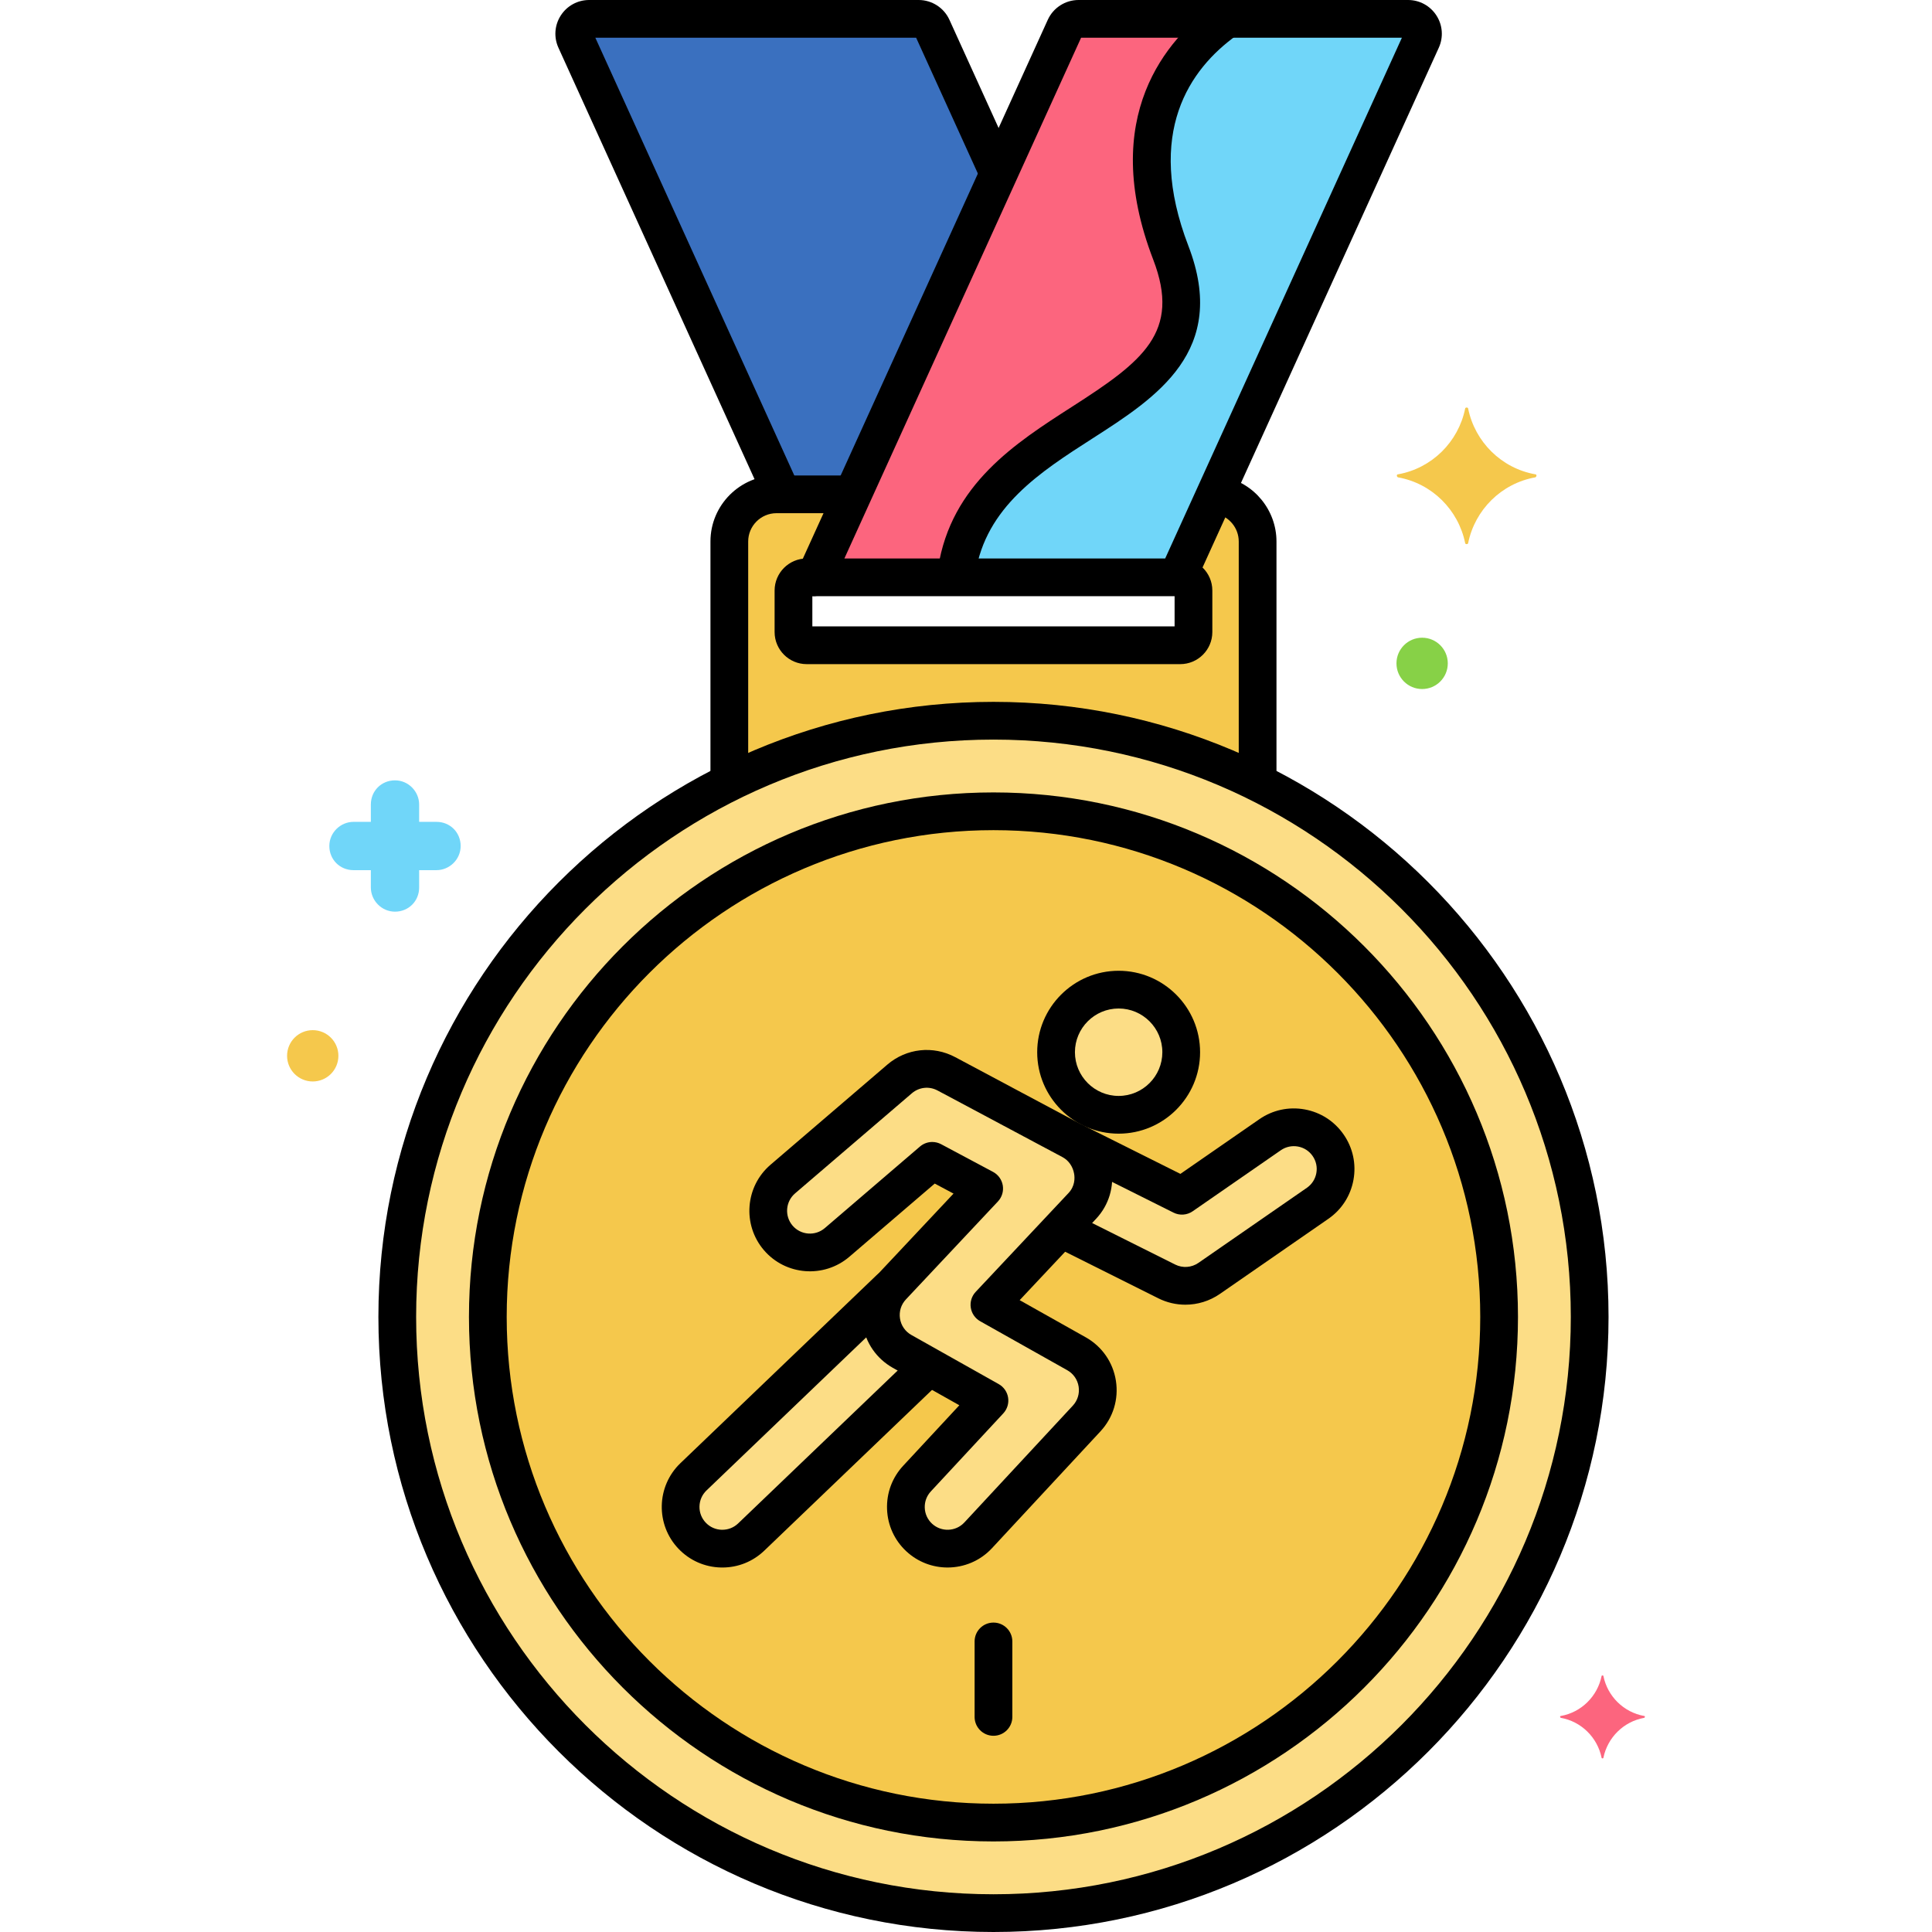 <?xml version="1.0" encoding="utf-8"?>
<!-- Generator: Adobe Illustrator 24.0.0, SVG Export Plug-In . SVG Version: 6.00 Build 0)  -->
<svg version="1.1" xmlns="http://www.w3.org/2000/svg" xmlns:xlink="http://www.w3.org/1999/xlink" x="0px" y="0px"
	 viewBox="0 0 256 256" enable-background="new 0 0 256 256" xml:space="preserve">
<g id="Layer_1">
</g>
<g id="Layer_2">
</g>
<g id="Layer_3">
</g>
<g id="Layer_4">
</g>
<g id="Layer_5">
</g>
<g id="Layer_6">
</g>
<g id="Layer_7">
</g>
<g id="Layer_8">
</g>
<g id="Layer_9">
</g>
<g id="Layer_10">
</g>
<g id="Layer_11">
</g>
<g id="Layer_12">
</g>
<g id="Layer_13">
</g>
<g id="Layer_14">
</g>
<g id="Layer_15">
</g>
<g id="Layer_16">
</g>
<g id="Layer_17">
</g>
<g id="Layer_18">
</g>
<g id="Layer_19">
</g>
<g id="Layer_20">
</g>
<g id="Layer_21">
</g>
<g id="Layer_22">
</g>
<g id="Layer_23">
</g>
<g id="Layer_24">
</g>
<g id="Layer_25">
</g>
<g id="Layer_26">
</g>
<g id="Layer_27">
</g>
<g id="Layer_28">
</g>
<g id="Layer_29">
</g>
<g id="Layer_30">
</g>
<g id="Layer_31">
</g>
<g id="Layer_32">
</g>
<g id="Layer_33">
</g>
<g id="Layer_34">
</g>
<g id="Layer_35">
</g>
<g id="Layer_36">
</g>
<g id="Layer_37">
</g>
<g id="Layer_38">
</g>
<g id="Layer_39">
</g>
<g id="Layer_40">
</g>
<g id="Layer_41">
</g>
<g id="Layer_42">
</g>
<g id="Layer_43">
</g>
<g id="Layer_44">
</g>
<g id="Layer_45">
</g>
<g id="Layer_46">
</g>
<g id="Layer_47">
</g>
<g id="Layer_48">
	<g>
		<g>
			<g>
				<circle fill="#FCDD86" cx="131.639" cy="174.5" r="79"/>
			</g>
		</g>
		<g>
			<g>
				<path fill="#70D6F9" d="M186.574,2.5H142.91c-0.774,0-1.477,0.452-1.797,1.157L108.003,76.5h48l32.368-71.209
					C188.965,3.984,188.009,2.5,186.574,2.5z"/>
			</g>
		</g>
		<g>
			<g>
				<path fill="#F5C84C" d="M160.989,65.53l-4.986,10.97h0.388c0.966,0,1.749,0.783,1.749,1.749v5.503
					c0,0.966-0.783,1.749-1.749,1.749h-49.503c-0.966,0-1.749-0.783-1.749-1.749v-5.503c0-0.966,0.783-1.749,1.749-1.749h1.115l5-11
					H102.89c-3.452,0-6.251,2.799-6.251,6.251v31.924c10.551-5.224,22.429-8.175,35-8.175s24.449,2.95,35,8.175V71.751
					C166.639,68.501,164.159,65.833,160.989,65.53z"/>
			</g>
		</g>
		<g>
			<g>
				<path fill="#3A70BF" d="M123.529,3.657c-0.32-0.705-1.023-1.157-1.797-1.157H78.068c-1.436,0-2.391,1.484-1.797,2.791
					L103.639,65.5h9.364L132.321,23L123.529,3.657z"/>
			</g>
		</g>
		<g>
			<g>
				<path fill="#FC657E" d="M162.607,2.5H142.91c-0.774,0-1.477,0.452-1.797,1.157L108.003,76.5h18.65
					c2.631-22.693,37.107-20.587,28.487-43C148.449,16.106,156.526,6.776,162.607,2.5z"/>
			</g>
		</g>
		<g>
			<g>
				<circle fill="#F5C84C" cx="131.639" cy="174.5" r="67"/>
			</g>
		</g>
		<g>
			<g>
				<path fill="#70D6F9" d="M57.839,108.9h-2.3v-2.3c0-1.7-1.4-3.2-3.2-3.2s-3.2,1.4-3.2,3.2v2.3h-2.3c-1.7,0-3.2,1.4-3.2,3.2
					c0,1.8,1.4,3.2,3.2,3.2h2.3v2.3c0,1.7,1.4,3.2,3.2,3.2s3.2-1.4,3.2-3.2v-2.3h2.3c1.7,0,3.2-1.4,3.2-3.2
					C61.039,110.3,59.639,108.9,57.839,108.9z"/>
			</g>
		</g>
		<g>
			<g>
				<path fill="#F5C84C" d="M203.439,62.85c-4.5-0.8-8-4.3-8.9-8.7c0-0.2-0.4-0.2-0.4,0c-0.9,4.4-4.4,7.9-8.9,8.7
					c-0.2,0-0.2,0.3,0,0.4c4.5,0.8,8,4.3,8.9,8.7c0,0.2,0.4,0.2,0.4,0c0.9-4.4,4.4-7.9,8.9-8.7
					C203.639,63.15,203.639,62.85,203.439,62.85z"/>
			</g>
		</g>
		<g>
			<g>
				<path fill="#FC657E" d="M217.87,227.378c-2.735-0.486-4.862-2.613-5.409-5.287c0-0.121-0.243-0.121-0.243,0
					c-0.547,2.674-2.674,4.801-5.409,5.287c-0.122,0-0.122,0.182,0,0.243c2.735,0.486,4.862,2.613,5.409,5.287
					c0,0.122,0.243,0.122,0.243,0c0.547-2.674,2.674-4.801,5.409-5.287C217.991,227.561,217.991,227.378,217.87,227.378z"/>
			</g>
		</g>
		<g>
			<g>
				<path fill="#87D147" d="M188.439,84.5c-1.878,0-3.4,1.522-3.4,3.4c0,1.878,1.522,3.4,3.4,3.4s3.4-1.522,3.4-3.4
					C191.839,86.022,190.317,84.5,188.439,84.5z"/>
			</g>
		</g>
		<g>
			<g>
				<path fill="#F5C84C" d="M41.439,136.5c-1.878,0-3.4,1.522-3.4,3.4c0,1.878,1.522,3.4,3.4,3.4s3.4-1.522,3.4-3.4
					C44.839,138.022,43.317,136.5,41.439,136.5z"/>
			</g>
		</g>
		<g>
			<g>
				<g>
					<g>
						<path d="M131.64,93c-44.939,0-81.5,36.561-81.5,81.5S86.7,256,131.64,256s81.5-36.561,81.5-81.5S176.579,93,131.64,93z
							 M131.64,251c-42.183,0-76.5-34.318-76.5-76.5S89.457,98,131.64,98s76.5,34.318,76.5,76.5S173.822,251,131.64,251z"/>
					</g>
				</g>
			</g>
		</g>
		<g>
			<g>
				<g>
					<g>
						<path d="M190.335,2.051C189.508,0.767,188.103,0,186.574,0H142.91c-1.75,0-3.349,1.029-4.073,2.623l-33.11,72.843
							c-0.352,0.774-0.286,1.673,0.174,2.388c0.46,0.715,1.252,1.146,2.102,1.146h48c0.98,0,1.87-0.573,2.276-1.465l32.368-71.21
							C191.279,4.934,191.163,3.336,190.335,2.051z M154.394,74h-42.508l31.364-69h42.508L154.394,74z"/>
					</g>
				</g>
			</g>
		</g>
		<g>
			<g>
				<g>
					<g>
						<path d="M156.391,74c-1.381,0-2.5,1.119-2.5,2.5c0,1.119,0.735,2.066,1.749,2.385V83h-48v-4h0.095c1.381,0,2.5-1.119,2.5-2.5
							s-1.119-2.5-2.5-2.5h-0.847c-2.343,0-4.249,1.906-4.249,4.249v5.503c0,2.343,1.906,4.249,4.249,4.249h49.503
							c2.343,0,4.249-1.906,4.249-4.249v-5.503C160.64,75.906,158.733,74,156.391,74z"/>
					</g>
				</g>
			</g>
		</g>
		<g>
			<g>
				<path d="M162.125,63.175c-1.354-0.275-2.672,0.603-2.944,1.957c-0.273,1.354,0.603,2.672,1.956,2.945
					c1.74,0.351,3.003,1.896,3.003,3.675v31.125c0,1.381,1.119,2.5,2.5,2.5s2.5-1.119,2.5-2.5V71.751
					C169.14,67.601,166.189,63.995,162.125,63.175z"/>
			</g>
		</g>
		<g>
			<g>
				<path d="M112.458,63h-9.568c-4.825,0-8.751,3.926-8.751,8.751v31.405c0,1.381,1.119,2.5,2.5,2.5s2.5-1.119,2.5-2.5V71.751
					c0-2.068,1.683-3.751,3.751-3.751h9.568c1.381,0,2.5-1.119,2.5-2.5S113.839,63,112.458,63z"/>
			</g>
		</g>
		<g>
			<g>
				<path d="M134.236,21.171l-8.432-18.548C125.081,1.029,123.482,0,121.732,0H78.068c-1.528,0-2.935,0.767-3.762,2.052
					c-0.827,1.285-0.943,2.882-0.311,4.273l27.056,59.523c0.419,0.921,1.327,1.466,2.277,1.466c0.346,0,0.698-0.072,1.033-0.225
					c1.257-0.571,1.813-2.053,1.241-3.311L78.886,5h42.507l8.291,18.24c0.571,1.256,2.055,1.813,3.311,1.241
					C134.251,23.91,134.808,22.428,134.236,21.171z"/>
			</g>
		</g>
		<g>
			<g>
				<path d="M131.64,215c-1.381,0-2.5,1.119-2.5,2.5v10c0,1.381,1.119,2.5,2.5,2.5s2.5-1.119,2.5-2.5v-10
					C134.14,216.119,133.021,215,131.64,215z"/>
			</g>
		</g>
		<g>
			<g>
				<circle fill="#FCDD86" cx="148.225" cy="139.424" r="8.292"/>
			</g>
		</g>
		<g>
			<g>
				<path fill="#FCDD86" d="M142.643,179.381l-11.539-6.49l12.305-13.099c2.519-2.679,1.623-7.035-1.427-8.662l-16.583-8.844
					c-2.009-1.072-4.469-0.802-6.199,0.68l-15.478,13.267c-2.318,1.987-2.586,5.477-0.6,7.794c1.984,2.314,5.473,2.59,7.794,0.6
					l12.611-10.809l6.88,3.669l-12.191,12.978c-2.458,2.616-1.805,6.846,1.319,8.603l11.575,6.511l-9.599,10.338
					c-2.077,2.237-1.948,5.735,0.289,7.812c2.238,2.078,5.734,1.947,7.812-0.289l14.372-15.478
					C146.412,185.344,145.763,181.135,142.643,179.381z"/>
			</g>
		</g>
		<g>
			<g>
				<path fill="#FCDD86" d="M119.535,179.066c-3.124-1.756-3.777-5.986-1.319-8.603l0.1-0.107l-26.43,25.329
					c-2.204,2.112-2.279,5.611-0.166,7.815c2.107,2.199,5.607,2.283,7.816,0.166l23.573-22.591L119.535,179.066z"/>
			</g>
		</g>
		<g>
			<g>
				<path fill="#FCDD86" d="M175.987,151.755c-1.737-2.51-5.181-3.136-7.691-1.398l-11.681,8.087l-14.697-7.349l0.065,0.035
					c3.05,1.627,3.946,5.983,1.427,8.662l-2.819,3l14.007,7.004c1.801,0.901,3.956,0.751,5.618-0.4l14.372-9.95
					C177.099,157.708,177.724,154.265,175.987,151.755z"/>
			</g>
		</g>
		<g>
			<g>
				<g>
					<g>
						<path d="M148.226,128.632c-5.951,0-10.792,4.841-10.792,10.792s4.841,10.792,10.792,10.792c5.95,0,10.791-4.841,10.791-10.792
							S154.176,128.632,148.226,128.632z M148.226,145.215c-3.193,0-5.792-2.598-5.792-5.792c0-3.193,2.599-5.792,5.792-5.792
							s5.791,2.598,5.791,5.792C154.017,142.617,151.419,145.215,148.226,145.215z"/>
					</g>
				</g>
			</g>
		</g>
		<g>
			<g>
				<g>
					<g>
						<path d="M147.863,182.957c-0.383-2.445-1.838-4.542-3.994-5.755l-8.758-4.925l10.119-10.772
							c1.702-1.81,2.443-4.276,2.033-6.766c-0.409-2.487-1.943-4.661-4.104-5.814l-16.583-8.844
							c-2.938-1.568-6.473-1.181-9.002,0.988l-15.479,13.267c-3.36,2.881-3.75,7.958-0.87,11.32c2.88,3.36,7.958,3.75,11.319,0.871
							l11.314-9.698l2.49,1.328l-9.955,10.598c-1.7,1.81-2.459,4.257-2.083,6.713c0.376,2.457,1.834,4.563,3.998,5.78l8.81,4.956
							l-7.439,8.013c-1.459,1.571-2.22,3.617-2.14,5.76c0.08,2.143,0.988,4.126,2.56,5.585c1.543,1.432,3.503,2.141,5.459,2.141
							c2.156,0,4.306-0.86,5.886-2.561l14.372-15.479C147.5,187.847,148.246,185.404,147.863,182.957z M142.152,186.259
							l-14.372,15.478c-1.138,1.224-3.057,1.294-4.28,0.159c-0.593-0.55-0.936-1.298-0.965-2.106
							c-0.03-0.809,0.257-1.58,0.807-2.172l9.599-10.338c0.521-0.562,0.756-1.331,0.638-2.087c-0.118-0.756-0.576-1.417-1.244-1.792
							l-11.575-6.511c-0.815-0.458-1.365-1.253-1.507-2.18c-0.142-0.926,0.144-1.849,0.785-2.531l12.191-12.978
							c0.533-0.567,0.771-1.351,0.645-2.119c-0.127-0.768-0.604-1.433-1.29-1.799l-6.88-3.669c-0.37-0.197-0.774-0.294-1.176-0.294
							c-0.584,0-1.164,0.205-1.627,0.602l-12.611,10.809c-1.268,1.086-3.184,0.939-4.269-0.329c-1.086-1.268-0.939-3.183,0.328-4.27
							l15.478-13.266c0.955-0.817,2.288-0.964,3.396-0.373l16.583,8.844c0.797,0.425,1.366,1.253,1.524,2.214
							c0.091,0.553,0.115,1.618-0.743,2.531l-12.305,13.099c-0.526,0.56-0.765,1.331-0.649,2.09c0.117,0.76,0.576,1.423,1.246,1.8
							l11.539,6.49c0.813,0.457,1.361,1.248,1.506,2.169C143.068,184.653,142.787,185.575,142.152,186.259z"/>
					</g>
				</g>
			</g>
		</g>
		<g>
			<g>
				<path d="M124.243,179.989c-0.955-0.996-2.537-1.03-3.535-0.075l-22.902,21.949c-0.584,0.559-1.335,0.85-2.161,0.841
					c-0.808-0.018-1.562-0.349-2.12-0.933c-0.56-0.583-0.858-1.351-0.841-2.159c0.018-0.809,0.349-1.562,0.933-2.122l25.984-24.902
					c0.997-0.956,1.03-2.538,0.075-3.535c-0.955-0.996-2.538-1.03-3.535-0.075L90.157,193.88c-3.196,3.063-3.304,8.155-0.242,11.35
					c1.482,1.546,3.478,2.424,5.62,2.472c0.061,0.001,0.122,0.002,0.183,0.002c2.079,0,4.043-0.789,5.549-2.231l22.902-21.948
					C125.165,182.569,125.198,180.986,124.243,179.989z"/>
			</g>
		</g>
		<g>
			<g>
				<path d="M178.042,150.333c-1.22-1.763-3.054-2.946-5.164-3.33c-2.111-0.383-4.243,0.078-6.006,1.298l-10.464,7.245
					l-12.773-6.387c-1.237-0.619-2.736-0.118-3.354,1.118c-0.617,1.235-0.116,2.737,1.118,3.354l14.098,7.049
					c0.816,0.408,1.791,0.339,2.541-0.181l11.681-8.087c0.666-0.46,1.47-0.632,2.267-0.49c0.795,0.145,1.486,0.59,1.946,1.256
					c0.461,0.665,0.635,1.469,0.49,2.265c-0.145,0.795-0.591,1.487-1.255,1.947l-14.372,9.95c-0.909,0.63-2.089,0.714-3.078,0.219
					l-13.157-6.578c-1.236-0.617-2.736-0.117-3.354,1.118c-0.617,1.235-0.116,2.737,1.118,3.354l13.157,6.578
					c1.135,0.568,2.364,0.848,3.589,0.848c1.605,0,3.203-0.481,4.571-1.428l14.372-9.95c1.764-1.22,2.945-3.055,3.328-5.164
					C179.724,154.228,179.263,152.095,178.042,150.333z"/>
			</g>
		</g>
		<g>
			<g>
				<path d="M164.34,1.245c-0.811-1.12-2.372-1.37-3.491-0.562c-6.14,4.438-15.349,14.719-8.042,33.714
					c3.705,9.634-1.4,13.495-10.741,19.488c-7.511,4.819-16.023,10.281-17.761,21.333c-0.214,1.364,0.717,2.644,2.082,2.858
					c0.131,0.021,0.262,0.031,0.391,0.031c1.209,0,2.273-0.88,2.467-2.112c1.389-8.833,8.573-13.443,15.521-17.901
					c8.463-5.431,18.056-11.585,12.707-25.492c-5.798-15.075,0.229-23.475,6.306-27.867C164.896,3.927,165.148,2.364,164.34,1.245z"
					/>
			</g>
		</g>
		<g>
			<g>
				<g>
					<g>
						<path d="M131.64,105c-38.323,0-69.5,31.178-69.5,69.5s31.178,69.5,69.5,69.5c38.322,0,69.5-31.178,69.5-69.5
							S169.962,105,131.64,105z M131.64,239c-35.566,0-64.5-28.935-64.5-64.5s28.935-64.5,64.5-64.5c35.565,0,64.5,28.935,64.5,64.5
							S167.205,239,131.64,239z"/>
					</g>
				</g>
			</g>
		</g>
	</g>
</g>
<g id="Layer_49">
</g>
<g id="Layer_50">
</g>
<g id="Layer_51">
</g>
<g id="Layer_52">
</g>
<g id="Layer_53">
</g>
<g id="Layer_54">
</g>
<g id="Layer_55">
</g>
<g id="Layer_56">
</g>
<g id="Layer_57">
</g>
<g id="Layer_58">
</g>
<g id="Layer_59">
</g>
<g id="Layer_60">
</g>
<g id="Layer_61">
</g>
<g id="Layer_62">
</g>
<g id="Layer_63">
</g>
<g id="Layer_64">
</g>
<g id="Layer_65">
</g>
<g id="Layer_66">
</g>
<g id="Layer_67">
</g>
<g id="Layer_68">
</g>
<g id="Layer_69">
</g>
<g id="Layer_70">
</g>
<g id="Layer_71">
</g>
<g id="Layer_72">
</g>
<g id="Layer_73">
</g>
<g id="Layer_74">
</g>
<g id="Layer_75">
</g>
</svg>
